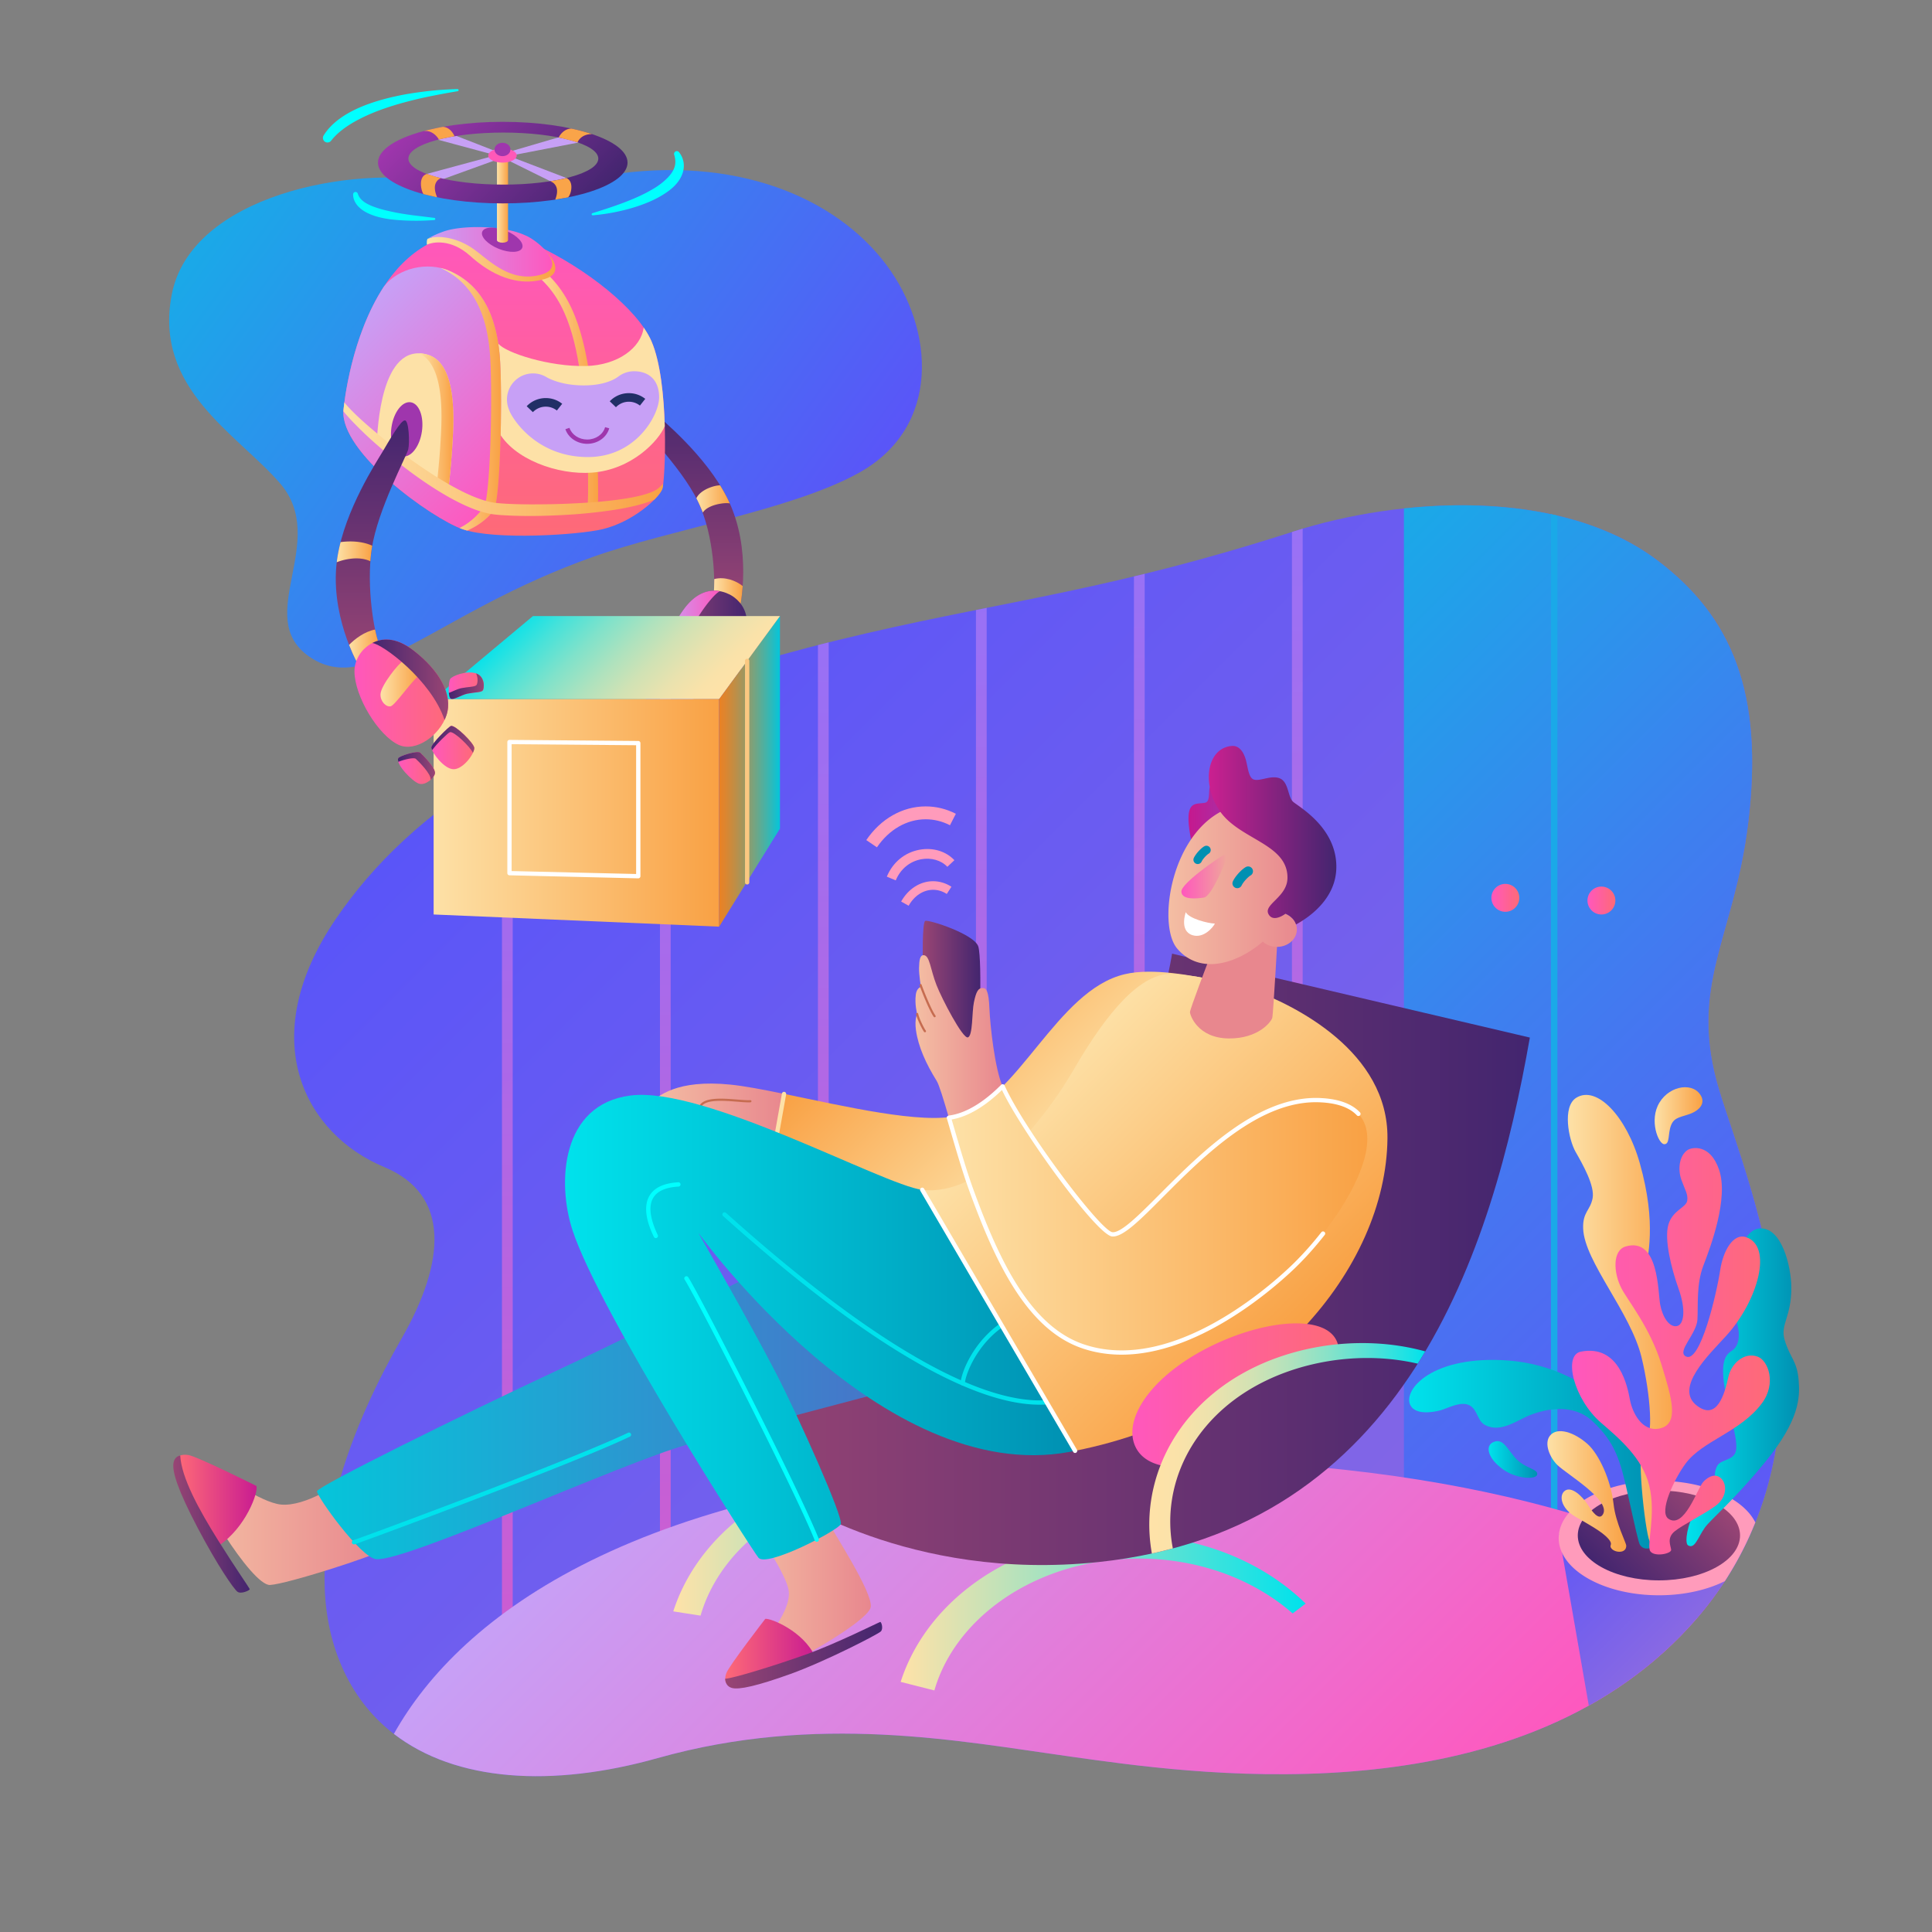 <svg xmlns="http://www.w3.org/2000/svg" xml:space="preserve" width="900" height="900" id="delivery">
  <rect width="100%" height="100%" fill="#808080" stroke="none"/>
  <linearGradient id="a" x1="261.567" x2="744.424" y1="317.736" y2="800.592" gradientUnits="userSpaceOnUse">
    <stop offset="0" style="stop-color:#5a55f8"></stop>
    <stop offset="1" style="stop-color:#8c6ae2"></stop>
  </linearGradient>
  <path fill="url(#a)" d="M772 261c34.5 26 49.891 61.472 42.334 122.667-6.668 54-28.334 75.667-13.333 124.667C814.968 553.955 867.384 675.789 783 762s-231.332 63.666-283.999 56.333S381 798 306.334 819c-68.021 19.131-127.385 6.323-148.084-45-20.501-50.833 8.084-114.333 28.751-150.333s22.88-67.169-8-80C142.5 528.5 118 484.5 156.5 428c34.17-50.146 99.073-98.791 247.168-133 67.098-15.5 115.332-20.5 198.666-47.333C651.726 231.762 726.494 226.706 772 261z"></path>
  <linearGradient id="b" x1="559.884" x2="886.624" y1="330.966" y2="657.706" gradientUnits="userSpaceOnUse">
    <stop offset="0" style="stop-color:#1aa9e8"></stop>
    <stop offset=".422" style="stop-color:#3d80ef"></stop>
    <stop offset=".791" style="stop-color:#5662f4"></stop>
    <stop offset="1" style="stop-color:#5f57f6"></stop>
  </linearGradient>
  <path fill="url(#b)" d="M801.001 508.333c-15.001-48.999 6.665-70.666 13.333-124.667C821.891 322.472 806.5 287 772 261c-31.389-23.655-76.698-28.586-118-24.151V709l136.53 44.799c73.608-85.567 24-201.273 10.471-245.466z"></path>
  <path fill="#1AA9E8" d="M725.5 736.576v-496.38c-.996-.233-1.996-.458-3-.673v497.053h3z"></path>
  <g opacity=".7">
    <linearGradient id="c" x1="604.334" x2="604.334" y1="771.667" y2="173" gradientUnits="userSpaceOnUse">
      <stop offset="0" style="stop-color:#ff57bd"></stop>
      <stop offset="1" style="stop-color:#a281ff"></stop>
    </linearGradient>
    <path fill="url(#c)" d="M606.834 716.478V246.27c-1.521.456-3.022.921-4.5 1.396l-.5.159v467.858c1.695.26 3.362.525 5 .795z"></path>
    <linearGradient id="d" x1="530.734" x2="530.734" y1="784.334" y2="185.667" gradientUnits="userSpaceOnUse">
      <stop offset="0" style="stop-color:#ff57bd"></stop>
      <stop offset="1" style="stop-color:#a281ff"></stop>
    </linearGradient>
    <path fill="url(#d)" d="M533.234 709.838V267.316c-1.68.413-3.342.814-5 1.212v441.219c1.679.024 3.348.053 5 .091z"></path>
    <linearGradient id="e" x1="457.134" x2="457.134" y1="797" y2="198.333" gradientUnits="userSpaceOnUse">
      <stop offset="0" style="stop-color:#ff57bd"></stop>
      <stop offset="1" style="stop-color:#a281ff"></stop>
    </linearGradient>
    <path fill="url(#e)" d="M459.634 712.528V283.169l-5 1v428.844c1.675-.167 3.343-.331 5-.485z"></path>
    <linearGradient id="f" x1="383.534" x2="383.534" y1="809.666" y2="211" gradientUnits="userSpaceOnUse">
      <stop offset="0" style="stop-color:#ff57bd"></stop>
      <stop offset="1" style="stop-color:#a281ff"></stop>
    </linearGradient>
    <path fill="url(#f)" d="M386.034 724.745V299.244c-1.678.419-3.345.841-5 1.264v425.547a434.41 434.41 0 0 1 5-1.31z"></path>
    <linearGradient id="g" x1="309.935" x2="309.935" y1="822.332" y2="223.667" gradientUnits="userSpaceOnUse">
      <stop offset="0" style="stop-color:#ff57bd"></stop>
      <stop offset="1" style="stop-color:#a281ff"></stop>
    </linearGradient>
    <path fill="url(#g)" d="M312.435 750.667V321.316c-1.683.605-3.35 1.213-5 1.824v429.815a476.287 476.287 0 0 1 5-2.288z"></path>
    <linearGradient id="h" x1="236.334" x2="236.334" y1="834.998" y2="236.333" gradientUnits="userSpaceOnUse">
      <stop offset="0" style="stop-color:#ff57bd"></stop>
      <stop offset="1" style="stop-color:#a281ff"></stop>
    </linearGradient>
    <path fill="url(#h)" d="M238.834 791.662V354.679a346.28 346.28 0 0 0-5 2.928V795.07a519.338 519.338 0 0 1 5-3.408z"></path>
  </g>
  <linearGradient id="i" x1="353.05" x2="634.157" y1="629.753" y2="910.86" gradientUnits="userSpaceOnUse">
    <stop offset="0" style="stop-color:#c7a0f6"></stop>
    <stop offset="1" style="stop-color:#ff57bd"></stop>
  </linearGradient>
  <path fill="url(#i)" d="M306.334 819c74.666-21 140-8 192.667-.667S698.616 848.211 783 762c8.744-8.934 16-18.255 22.001-27.829-47.845-25.449-147.075-61.128-319.334-53.171-188.655 8.715-271.339 71.57-302.18 126.722 28.78 22.213 73.531 25.148 122.847 11.278z"></path>
  <linearGradient id="j" x1="739.5" x2="752.5" y1="419.5" y2="419.5" gradientUnits="userSpaceOnUse">
    <stop offset="0" style="stop-color:#ff57bd"></stop>
    <stop offset="1" style="stop-color:#fe6a77"></stop>
  </linearGradient>
  <circle cx="746" cy="419.5" r="6.5" fill="url(#j)"></circle>
  <linearGradient id="k" x1="694.75" x2="707.75" y1="418.25" y2="418.25" gradientUnits="userSpaceOnUse">
    <stop offset="0" style="stop-color:#ff57bd"></stop>
    <stop offset="1" style="stop-color:#fe6a77"></stop>
  </linearGradient>
  <circle cx="701.25" cy="418.25" r="6.5" fill="url(#k)"></circle>
  <linearGradient id="l" x1="426.948" x2="163.764" y1="256.53" y2="24.259" gradientTransform="matrix(-.85 .016 -.019 -1 495.457 313.258)" gradientUnits="userSpaceOnUse">
    <stop offset="0" style="stop-color:#1aa9e8"></stop>
    <stop offset="1" style="stop-color:#5a55f8"></stop>
  </linearGradient>
  <path fill="url(#l)" d="M144 305.833c-26.5-18.5 9.766-53.886-13.667-80.833-20-23-58.873-43.865-50.313-87.854C89 91 164 76.667 205.694 84.858c26.371 5.181 30.805 4.237 76.973-3.191C342.75 72 389.5 92 413 123.5c22.223 29.788 25.667 75.5-13.076 96.866C368.485 237.705 312.5 246.5 276 259.5c-73.498 26.177-104.293 65.676-132 46.333z"></path>
  <linearGradient id="m" x1="419.563" x2="608.225" y1="751.291" y2="751.291" gradientUnits="userSpaceOnUse">
    <stop offset="0" style="stop-color:#ffe2a8"></stop>
    <stop offset=".418" style="stop-color:#97e2c4"></stop>
    <stop offset="1" style="stop-color:#00e2ec"></stop>
  </linearGradient>
  <path fill="url(#m)" d="M608.225 747.023a103.387 103.387 0 0 0-14.923-12.065c-8.301-5.534-17.354-9.917-26.802-13.138-18.924-6.426-39.349-8.215-59.262-5.449-19.896 2.794-39.42 10.338-55.739 22.909-8.14 6.276-15.451 13.815-21.327 22.509a86.861 86.861 0 0 0-7.635 13.821 82.203 82.203 0 0 0-2.975 7.88l15.705 3.979c1.751-6.07 4.358-11.881 7.736-17.352 4.574-7.415 10.503-14.103 17.328-19.827 13.675-11.479 30.816-19.049 48.769-22.317 17.976-3.262 36.882-2.42 54.551 2.791 14.077 4.148 27.456 11.157 38.523 20.844l6.051-4.585z"></path>
  <linearGradient id="n" x1="313.642" x2="502.304" y1="717.443" y2="717.443" gradientUnits="userSpaceOnUse">
    <stop offset="0" style="stop-color:#ffe2a8"></stop>
    <stop offset=".418" style="stop-color:#97e2c4"></stop>
    <stop offset="1" style="stop-color:#00e2ec"></stop>
  </linearGradient>
  <path fill="url(#n)" d="M502.304 714.176a103.387 103.387 0 0 0-14.923-12.065c-8.301-5.534-17.354-9.917-26.802-13.138-18.924-6.426-39.349-8.215-59.262-5.449-19.896 2.794-39.42 10.338-55.739 22.909-8.14 6.276-15.451 13.815-21.327 22.509a86.861 86.861 0 0 0-7.635 13.821 82.203 82.203 0 0 0-2.975 7.88l12.705 1.979c1.751-6.07 4.358-11.881 7.736-17.352 4.574-7.415 10.503-14.103 17.328-19.827 13.675-11.479 30.816-19.049 48.769-22.317 17.976-3.262 36.882-2.42 54.551 2.791 14.077 4.148 27.456 11.157 38.523 20.844l9.051-2.585z"></path>
  <linearGradient id="o" x1="331" x2="712.667" y1="586.654" y2="586.654" gradientUnits="userSpaceOnUse">
    <stop offset="0" style="stop-color:#994574"></stop>
    <stop offset="1" style="stop-color:#43256f"></stop>
  </linearGradient>
  <path fill="url(#o)" d="M712.667 483.334 546 444.25s-18.198 114.754-78.333 141.417C397 617 331 617 331 617l34.118 79.285S423 737 511.667 727.667c143.102-15.063 183.583-145.167 201-244.333z"></path>
  <linearGradient id="p" x1="90.478" x2="178.5" y1="710.313" y2="710.313" gradientUnits="userSpaceOnUse">
    <stop offset="0" style="stop-color:#f4bea3"></stop>
    <stop offset="1" style="stop-color:#e8878e"></stop>
  </linearGradient>
  <path fill="url(#p)" d="M178.5 722.001c-4.284 2.904-44.81 15.916-52.708 16.338-8.479.452-36.2-44.688-35.292-52.964.559-5.101 5.866-2.813 9.125-.75 3.259 2.065 22 15.375 31.25 16.25 11.722 1.108 27.802-10.486 27.802-10.486l19.823 31.612z"></path>
  <linearGradient id="q" x1="82.517" x2="119.554" y1="698.99" y2="698.99" gradientUnits="userSpaceOnUse">
    <stop offset="0" style="stop-color:#fe6a77"></stop>
    <stop offset="1" style="stop-color:#c91c91"></stop>
  </linearGradient>
  <path fill="url(#q)" d="M119.449 692.219c.981 2.798-4.886 19.531-17.949 28.094-22.182-28.184-18.798-41.636-18.798-41.636s1.635-1.464 5.103-.867c4.278.736 31.644 14.409 31.644 14.409z"></path>
  <linearGradient id="r" x1="80.72" x2="116.339" y1="709.963" y2="709.963" gradientUnits="userSpaceOnUse">
    <stop offset="0" style="stop-color:#994574"></stop>
    <stop offset="1" style="stop-color:#43256f"></stop>
  </linearGradient>
  <path fill="url(#r)" d="M83.968 678.015c.497 10.302 8.671 25.195 17.691 39.62 7.716 12.341 14.498 22.08 14.675 22.615.177.534-3.924 2.452-5.649 1.297-1.726-1.154-9.532-12.542-18.601-29.797-9.417-17.917-11.645-25.783-11.336-29.623.31-3.838 3.22-4.112 3.22-4.112z"></path>
  <linearGradient id="s" x1="147.665" x2="475.585" y1="640.316" y2="640.316" gradientUnits="userSpaceOnUse">
    <stop offset="0" style="stop-color:#05c5da"></stop>
    <stop offset="1" style="stop-color:#5860c4"></stop>
  </linearGradient>
  <path fill="url(#s)" d="M429.619 554.283s-121.037 61.222-169.952 84.05c-45 21.001-111.772 54.111-112 56.333s20.352 31.156 27.667 31.667c14.333 1 114.667-45 144.668-53.334 23.969-6.658 138.834-37.456 155.583-40.228l-45.966-78.488z"></path>
  <path fill="#00E2EC" d="M164.91 719.439a1 1 0 0 1-.311-1.95c5.792-1.899 101.7-37.436 127.968-50.058a1 1 0 1 1 .866 1.803c-26.327 12.65-122.41 48.253-128.211 50.155a.974.974 0 0 1-.312.05z"></path>
  <linearGradient id="t" x1="421.053" x2="500.088" y1="453.76" y2="532.795" gradientUnits="userSpaceOnUse">
    <stop offset="0" style="stop-color:#f9a144"></stop>
    <stop offset="1" style="stop-color:#fde1a7"></stop>
  </linearGradient>
  <path fill="url(#t)" d="M569.599 457.305c-14.25-2.89-32.573-6.574-45.692-3.473-31.739 7.502-49.732 58.729-77.739 65.835-16.546 4.198-52.98-4.362-80.923-10.099l-5.094 28.523c29.137 11.295 61.889 22.662 79.1 24.158C468 564.75 580.063 459.427 569.599 457.305z"></path>
  <linearGradient id="u" x1="302.5" x2="365.244" y1="521.429" y2="521.429" gradientUnits="userSpaceOnUse">
    <stop offset="0" style="stop-color:#f4bea3"></stop>
    <stop offset="1" style="stop-color:#e8878e"></stop>
  </linearGradient>
  <path fill="url(#u)" d="M340.25 505.25c-25-2.5-33.756 5.305-37.75 9 0 0 26.799 11.881 57.65 23.842l5.094-28.523c-9.773-2.007-18.516-3.672-24.994-4.319z"></path>
  <path fill="#C66C50" d="M326.552 515.399a.5.5 0 0 1-.404-.793c2.588-3.575 10.816-2.913 17.431-2.382 2.461.198 4.585.369 5.973.277a.501.501 0 0 1 .066.998c-1.458.097-3.618-.078-6.118-.279-6.027-.483-14.283-1.148-16.54 1.972a.505.505 0 0 1-.408.207z"></path>
  <path fill="#FDE1A7" d="M360.151 539.092a1 1 0 0 1-.986-1.176l5.094-28.523a1.001 1.001 0 0 1 1.969.351l-5.094 28.523a.999.999 0 0 1-.983.825z"></path>
  <linearGradient id="v" x1="345.129" x2="405.663" y1="745.438" y2="745.438" gradientUnits="userSpaceOnUse">
    <stop offset="0" style="stop-color:#f4bea3"></stop>
    <stop offset="1" style="stop-color:#e8878e"></stop>
  </linearGradient>
  <path fill="url(#v)" d="M385.875 708.875c1.803 4.261 20.75 32.75 19.75 39.75-1.074 7.515-51.275 35.481-58.375 33.25-4.375-1.375-1-6.25 1.375-8.75S369.25 752 367.375 740.75c-1.01-6.061-9.5-19.25-9.5-19.25l28-12.625z"></path>
  <linearGradient id="w" x1="337.84" x2="379.625" y1="769.113" y2="769.113" gradientUnits="userSpaceOnUse">
    <stop offset="0" style="stop-color:#fe6a77"></stop>
    <stop offset="1" style="stop-color:#c91c91"></stop>
  </linearGradient>
  <path fill="url(#w)" d="M356.5 754.125c2.625-.375 17.875 5.875 23.125 17.5C351.063 786.188 338.25 784 338.25 784s-1-1.688.125-4.625c1.388-3.624 18.125-25.25 18.125-25.25z"></path>
  <linearGradient id="x" x1="337.84" x2="410.944" y1="771.053" y2="771.053" gradientUnits="userSpaceOnUse">
    <stop offset="0" style="stop-color:#994574"></stop>
    <stop offset="1" style="stop-color:#43256f"></stop>
  </linearGradient>
  <path fill="url(#x)" d="M337.843 782.003c3.219-.003 23.207-6.13 37.525-11.254s34.194-15.124 34.694-15.187 1.563 3.125.25 4.438-25.729 13.917-42.125 19.813c-15.474 5.564-23.938 7.438-27.25 6.5s-3.094-4.31-3.094-4.31z"></path>
  <linearGradient id="y" x1="263.211" x2="500.81" y1="618.234" y2="618.234" gradientUnits="userSpaceOnUse">
    <stop offset="0" style="stop-color:#00e2ec"></stop>
    <stop offset="1" style="stop-color:#0090b2"></stop>
  </linearGradient>
  <path fill="url(#y)" d="M293.667 510.334c-32.417 4.166-34.165 40.746-27 62.667 12.583 38.499 84.004 149.538 86.667 152.667 3.895 4.577 37-12.667 38.333-15.667s-19.585-49.794-30-70c-12.333-23.927-36.333-65.667-36.333-65.667s85.167 118.416 173 102c.83-.155 1.652-.324 2.477-.487L429.62 554.284c-18.514-2.421-101.431-48.387-135.953-43.95z"></path>
  <path fill="#00E2EC" d="M484.229 654.362c-31.824 0-81.51-29.272-144.112-84.976-1.571-1.398-2.678-2.384-3.259-2.87a1 1 0 0 1 1.285-1.533c.589.494 1.71 1.492 3.303 2.909 81.456 72.479 124.377 85.874 146.059 84.357a.986.986 0 0 1 1.067.927.998.998 0 0 1-.927 1.067c-1.114.08-2.255.119-3.416.119z"></path>
  <path fill="#0FF" d="M305.5 576.75a1 1 0 0 1-.904-.572c-1.472-3.106-5.951-12.563-2.027-19.189 2.215-3.742 6.714-5.84 13.372-6.236a1 1 0 1 1 .12 1.996c-5.954.354-9.914 2.124-11.77 5.259-2.244 3.791-1.533 9.616 2.114 17.315a1 1 0 0 1-.905 1.427zM380.483 718.218a1 1 0 0 1-.929-.629c-9.433-23.571-54.792-112.386-60.647-121.551a1 1 0 0 1 1.685-1.076c5.874 9.193 51.362 98.254 60.818 121.885a1 1 0 0 1-.927 1.371z"></path>
  <path fill="#00E2EC" d="M448.448 645.373a1 1 0 0 1-.996-1.098c.638-6.485 6.965-19.796 18.521-27.77a1.001 1.001 0 0 1 1.137 1.647c-11.432 7.887-17.147 21.033-17.667 26.318a1.002 1.002 0 0 1-.995.903z"></path>
  <linearGradient id="z" x1="483.097" x2="604.12" y1="500.807" y2="621.83" gradientUnits="userSpaceOnUse">
    <stop offset="0" style="stop-color:#fde1a7"></stop>
    <stop offset="1" style="stop-color:#f9a144"></stop>
  </linearGradient>
  <path fill="url(#z)" d="M646.333 530.333c.417-40.333-42.833-62.083-63.999-69.666-3.377-1.21-20.859-5.938-35.859-6.938s-30.868 17.961-46.142 44.272C483.5 527 455.838 557.004 430 554.334c-.12-.013-.255-.035-.381-.051l71.191 121.563c89.144-17.7 144.899-85.157 145.523-145.513z"></path>
  <path fill="#FFF" d="M500.812 676.847a.999.999 0 0 1-.864-.495l-71.191-121.563a1 1 0 1 1 1.725-1.01l71.192 121.563a1.001 1.001 0 0 1-.862 1.505z"></path>
  <linearGradient id="A" x1="553.639" x2="577.001" y1="380.236" y2="380.236" gradientUnits="userSpaceOnUse">
    <stop offset="0" style="stop-color:#c5188e"></stop>
    <stop offset="1" style="stop-color:#9f36ad"></stop>
  </linearGradient>
  <path fill="url(#A)" d="M564.188 366.438c-1.804-.295.146 6.808-2.687 7.479-3.251.771-7.438-.792-7.833 6.25-.265 4.729 1.334 12.333 2 13.75s21.333-9.499 21.333-11.75c0-1-11.759-15.557-12.813-15.729z"></path>
  <linearGradient id="B" x1="554.334" x2="595.46" y1="457.381" y2="457.381" gradientUnits="userSpaceOnUse">
    <stop offset="0" style="stop-color:#e8878e"></stop>
    <stop offset="1" style="stop-color:#e8878e"></stop>
  </linearGradient>
  <path fill="url(#B)" d="M563.5 446.167c-1.156 2.889-9.166 24-9.166 25.333s3.541 12.125 18.104 12.25c13.753.118 19.729-7.749 20.229-9.583s2.793-43.156 2.793-43.156-14.794 2.655-20.46 5.655-11.5 9.501-11.5 9.501z"></path>
  <linearGradient id="C" x1="544.295" x2="606.076" y1="412.739" y2="412.739" gradientUnits="userSpaceOnUse">
    <stop offset="0" style="stop-color:#f4bea3"></stop>
    <stop offset="1" style="stop-color:#e8878e"></stop>
  </linearGradient>
  <path fill="url(#C)" d="M598.819 425.654a25.407 25.407 0 0 0 1.556-3.779c1.35-4.3 12.125-18.875 0-32.625s-27.863-12.877-27.863-12.877c-27.012 10.252-33.604 54.408-24.137 65.502 10.73 12.574 28.038 6.989 39.896-3.219 1.68 1.502 4.019 2.438 6.608 2.438 5.111 0 9.255-3.631 9.255-8.109.001-3.243-2.177-6.033-5.315-7.331z"></path>
  <linearGradient id="D" x1="550.33" x2="571.5" y1="408.396" y2="408.396" gradientUnits="userSpaceOnUse">
    <stop offset="0" style="stop-color:#ff57bd"></stop>
    <stop offset="1" style="stop-color:#efa69a"></stop>
  </linearGradient>
  <path fill="url(#D)" d="M569.926 398.359c-2.537 1.399-19.855 13.208-19.593 17.056s6.822 3.236 10.496 2.711c3.673-.524 10.671-17.702 10.671-18.892 0-1.356-1.574-.875-1.574-.875z"></path>
  <path fill="#FFF" d="M552.375 424.938c1.563 3 10.25 5.188 13.563 5.313-.688 1.5-5.154 7.103-10.5 5.375-6.188-2.001-3.063-10.688-3.063-10.688z"></path>
  <path fill="#0090B2" d="M576.373 413.75a2.25 2.25 0 0 1-2.031-3.214c1.354-2.859 4.562-5.91 6.09-6.674a2.25 2.25 0 0 1 2.013 4.025c-.616.318-3.104 2.607-4.036 4.576a2.252 2.252 0 0 1-2.036 1.287zM557.948 402.505a2 2 0 0 1-1.806-2.857c1.022-2.159 3.572-4.76 5.001-5.475a2.001 2.001 0 0 1 1.792 3.577c-.507.271-2.44 2.054-3.178 3.61a2 2 0 0 1-1.809 1.145z"></path>
  <linearGradient id="E" x1="563.111" x2="622.519" y1="389.066" y2="389.066" gradientUnits="userSpaceOnUse">
    <stop offset="0" style="stop-color:#cb2090"></stop>
    <stop offset="1" style="stop-color:#43256f"></stop>
  </linearGradient>
  <path fill="url(#E)" d="M602.375 373.5c-2.5-2.25-2.017-9.108-6.125-10.875-4.166-1.792-9.764 1.744-12.5.375-2.166-1.083-2.5-5.875-3.375-9s-2.791-6.833-6.625-6.5c-11.659 1.013-14.234 18.111-5.232 30.71 9.316 13.04 31.483 14.956 31.233 30.873-.138 8.75-11.084 12.167-8.906 16.608 2.14 4.363 7.761.125 7.959-.027a.393.393 0 0 1 .012-.021c2.358.972 4.173 2.792 4.931 5.011 5.996-3.281 18.252-11.699 18.754-25.904.674-19.081-17.626-29-20.126-31.25z"></path>
  <linearGradient id="F" x1="429.762" x2="456.681" y1="460.802" y2="460.802" gradientUnits="userSpaceOnUse">
    <stop offset="0" style="stop-color:#994574"></stop>
    <stop offset="1" style="stop-color:#43256f"></stop>
  </linearGradient>
  <path fill="url(#F)" d="M429.875 449.625c0-1.625-.375-19.875 1.125-20.625s23.081 6.187 24.75 12c1.813 6.313.888 49.195-1.999 51.208-4.125 2.875-22.789-8.739-23.539-12.864s-.337-29.719-.337-29.719z"></path>
  <path fill="#FF9BBB" d="m423.284 421.925-3.493-1.949c3.312-5.934 8.873-9.476 14.876-9.476 2.989 0 5.946.892 8.55 2.58l-2.175 3.356c-1.983-1.285-4.128-1.937-6.375-1.937-4.533.001-8.789 2.777-11.383 7.426zM417.268 410.107l-4.154-1.73c2.799-6.718 8.366-11.29 15.272-12.542 6.224-1.129 12.282.695 16.208 4.879l-3.281 3.079c-2.834-3.02-7.478-4.373-12.123-3.53-5.376.974-9.721 4.563-11.922 9.844zM408.506 394.721l-4.958-3.38c6.796-9.968 16.876-15.685 27.658-15.685 4.885 0 9.619 1.155 14.068 3.433l-2.734 5.341c-3.595-1.841-7.409-2.774-11.334-2.774-8.766.001-17.039 4.762-22.7 13.065z"></path>
  <linearGradient id="G" x1="426.451" x2="467.063" y1="482.813" y2="482.813" gradientUnits="userSpaceOnUse">
    <stop offset="0" style="stop-color:#f4bea3"></stop>
    <stop offset="1" style="stop-color:#e8878e"></stop>
  </linearGradient>
  <path fill="url(#G)" d="m467.063 506.066-.003-.006c-3.597-8.022-5.81-28.144-6.143-36.227s-1.415-9.535-3.083-9.584c-2.146-.063-3.084 1.625-4.146 6.625-.989 4.656-.438 15.625-2.813 16.375s-12.126-17.965-14.625-24.375c-2.875-7.375-3.128-13.774-5.948-13.913-1.76-.087-2.083 2.297-2.177 5.851-.086 3.251.875 8.938.875 8.938s-1.958.417-2.375 3.5c-.623 4.602.625 9.125.625 9.125s-1.276 2.298-.563 7.5c1.063 7.75 4.785 15.854 9.646 23.625 1.129 1.805 3.204 8.646 5.698 17.167 5.092-.603 13.831-3.365 25.032-14.601z"></path>
  <path fill="#C66C50" d="M435.375 473.875a.498.498 0 0 1-.405-.206c-2.07-2.847-5.941-12.624-6.583-14.62a.5.5 0 0 1 .952-.307c.61 1.9 4.465 11.625 6.439 14.339a.499.499 0 0 1-.403.794zM430.872 480.874a.495.495 0 0 1-.35-.146c-.609-.608-3.262-5.758-3.762-8.256a.5.5 0 1 1 .98-.195c.497 2.483 3.085 7.331 3.489 7.744a.502.502 0 0 1-.357.853z"></path>
  <linearGradient id="H" x1="442.031" x2="636.945" y1="568.041" y2="568.041" gradientUnits="userSpaceOnUse">
    <stop offset="0" style="stop-color:#fde1a7"></stop>
    <stop offset="1" style="stop-color:#f9a144"></stop>
  </linearGradient>
  <path fill="url(#H)" d="M615 512.5c-44-2-84.039 63.5-96.833 62.501-6.416-.501-42.16-48.992-51.104-68.935-11.2 11.235-19.939 13.998-25.031 14.601 3.12 10.662 6.896 23.956 10.302 33.333C464.5 587.5 479 618.667 504.75 627.25c32.34 10.779 70.75-11.75 96.75-36.25s57.5-76.5 13.5-78.5z"></path>
  <path fill="#FFF" d="M522.479 631.057c-6.029 0-12.079-.869-18.045-2.858-26.214-8.737-40.983-40.66-53.04-73.856-2.989-8.229-6.244-19.401-9.116-29.259l-1.207-4.135a.998.998 0 0 1 .842-1.274c5.261-.622 13.772-3.611 24.441-14.313a1.002 1.002 0 0 1 1.62.297c9.427 21.018 44.914 67.929 50.271 68.347 4.033.333 12.374-8.025 21.994-17.688 19.385-19.466 45.937-46.11 74.807-44.815 8.457.385 14.672 2.632 18.472 6.679a1 1 0 1 1-1.457 1.369c-3.432-3.654-9.188-5.689-17.106-6.05-27.982-1.299-54.177 25.026-73.298 44.229-10.785 10.833-18.577 18.632-23.567 18.271-7.014-.548-41.777-48.207-51.336-68.222-9.873 9.584-18.003 12.802-23.439 13.717l.884 3.03c2.863 9.828 6.108 20.969 9.074 29.135 11.886 32.725 26.387 64.174 51.794 72.644 39.428 13.143 83.254-24.256 95.748-36.029 4.972-4.686 10.062-10.305 14.72-16.252a.999.999 0 1 1 1.574 1.232c-4.719 6.025-9.879 11.723-14.923 16.475-10.828 10.2-44.834 39.323-79.707 39.326z"></path>
  <linearGradient id="I" x1="527.498" x2="623.648" y1="649.902" y2="649.902" gradientUnits="userSpaceOnUse">
    <stop offset="0" style="stop-color:#ff57bd"></stop>
    <stop offset="1" style="stop-color:#fe6a77"></stop>
  </linearGradient>
  <path fill="url(#I)" d="M545.472 682.683c3.385-7.959 8.097-15.305 13.773-21.732 5.674-6.438 12.305-11.957 19.496-16.482 7.194-4.528 14.95-8.069 22.948-10.69a117.724 117.724 0 0 1 21.959-4.926c-.093-1.75-.512-3.384-1.307-4.861-6.616-12.295-36.399-8.685-61.764 4.919-25.798 13.836-37.915 33.439-31.299 45.734 2.749 5.107 8.426 8.007 15.934 8.683.09-.215.169-.432.26-.645z"></path>
  <linearGradient id="J" x1="535.375" x2="663.94" y1="674.67" y2="674.67" gradientUnits="userSpaceOnUse">
    <stop offset="0" style="stop-color:#ffe2a8"></stop>
    <stop offset=".105" style="stop-color:#fae2a9"></stop>
    <stop offset=".228" style="stop-color:#ece2ad"></stop>
    <stop offset=".362" style="stop-color:#d4e2b3"></stop>
    <stop offset=".502" style="stop-color:#b3e2bc"></stop>
    <stop offset=".647" style="stop-color:#88e2c8"></stop>
    <stop offset=".797" style="stop-color:#54e2d6"></stop>
    <stop offset=".948" style="stop-color:#17e2e6"></stop>
    <stop offset="1" style="stop-color:#00e2ec"></stop>
  </linearGradient>
  <path fill="url(#J)" d="M622.312 626.294a117.98 117.98 0 0 0-24.605 5.236c-7.998 2.621-15.754 6.162-22.948 10.69-7.191 4.525-13.822 10.045-19.496 16.482-5.677 6.428-10.389 13.773-13.773 21.732-3.392 7.953-5.445 16.515-5.973 25.194-.376 6.018.012 12.108 1.074 18.05 3.32-.723 6.567-1.523 9.763-2.38a65.977 65.977 0 0 1-1.153-15.168c.306-7.572 1.941-15.1 4.789-22.172 2.84-7.077 6.884-13.693 11.857-19.561 4.969-5.877 10.862-11.003 17.353-15.272 13.001-8.54 28.313-13.691 43.931-15.661 12.398-1.53 25.138-1.05 37.296 1.786a256.677 256.677 0 0 0 3.516-5.717c-13.517-3.735-27.724-4.663-41.631-3.239z"></path>
  <linearGradient id="K" x1="341.642" x2="279.418" y1="702.534" y2="764.759" gradientTransform="matrix(-1 0 0 1 1067.313 0)" gradientUnits="userSpaceOnUse">
    <stop offset="0" style="stop-color:#5a55f8"></stop>
    <stop offset="1" style="stop-color:#8c6ae2"></stop>
  </linearGradient>
  <path fill="url(#K)" d="M815.388 714.699h-89.173l13.91 79.842C755.518 785.97 770.003 775.278 783 762c14.58-14.896 25.071-30.855 32.388-47.301z"></path>
  <path fill="#FF9BBB" d="M772.786 689.832c-25.783 0-46.686 11.934-46.686 26.654 0 14.723 20.902 26.655 46.686 26.655 11.761 0 22.497-2.488 30.706-6.586a156.163 156.163 0 0 0 14.203-27.348c-5.549-11.181-23.548-19.375-44.909-19.375z"></path>
  <linearGradient id="L" x1="794.391" x2="751.183" y1="693.666" y2="736.874" gradientUnits="userSpaceOnUse">
    <stop offset="0" style="stop-color:#994574"></stop>
    <stop offset="1" style="stop-color:#43256f"></stop>
  </linearGradient>
  <ellipse cx="772.786" cy="715.27" fill="url(#L)" rx="37.793" ry="20.927"></ellipse>
  <linearGradient id="M" x1="274.244" x2="296.513" y1="519.738" y2="519.738" gradientTransform="matrix(-1 0 0 1 1067.313 0)" gradientUnits="userSpaceOnUse">
    <stop offset="0" style="stop-color:#f9a144"></stop>
    <stop offset="1" style="stop-color:#fde1a7"></stop>
  </linearGradient>
  <path fill="url(#M)" d="M792.627 510.949c1.42 3.047-.696 6.039-4.687 7.673-4.532 1.856-7.979 1.543-9.52 5.63-1.54 4.088-.435 8.787-3.146 8.758s-7.229-11.216-2.224-19.412c5.05-8.268 16.335-9.607 19.577-2.649z"></path>
  <linearGradient id="N" x1="295.665" x2="410.877" y1="677.441" y2="677.441" gradientTransform="matrix(-1 0 0 1 1067.313 0)" gradientUnits="userSpaceOnUse">
    <stop offset="0" style="stop-color:#0090b2"></stop>
    <stop offset="1" style="stop-color:#00e2ec"></stop>
  </linearGradient>
  <path fill="url(#N)" d="M766.613 674.375c-2.193-6.031-24.537-37.559-63.74-40.574-35.414-2.725-49.405 13.524-45.92 20.698 2.33 4.798 10.691 3.427 14.118 2.467 3.427-.959 9.439-4.396 13.434-2.33 3.976 2.057 3.502 7.319 7.539 9.321 7.239 3.589 14.69-2.407 20.836-4.798 7.401-2.878 19.875-5.482 28.785 2.742 10.908 10.069 13.189 18.774 16.602 34.061 3.411 15.286 5.025 22.848 5.742 23.784.891 1.166 2.33 2.468 6.168.96s-1.097-21.109-.686-29.06-2.878-17.271-2.878-17.271z"></path>
  <linearGradient id="O" x1="309.746" x2="346.477" y1="694.78" y2="694.78" gradientTransform="matrix(-1 0 0 1 1067.313 0)" gradientUnits="userSpaceOnUse">
    <stop offset="0" style="stop-color:#f9a144"></stop>
    <stop offset="1" style="stop-color:#fde1a7"></stop>
  </linearGradient>
  <path fill="url(#O)" d="M757.565 720.021c-.034-1.406-4.935-10.6-5.894-19.327-1.251-11.374-6.925-23.359-12.063-27.964-6.169-5.527-14.121-8.189-17.546-3.975-2.971 3.656-.046 10.327 3.427 13.707 4.446 4.327 24.83 16.276 21.292 22.847-1.919 3.564-5.421-1.702-7.036-4.203-2.834-4.387-7.612-8.695-10.6-6.763-3.107 2.01-2.104 8.225 4.66 12.153 6.618 3.846 12.505 7.028 15.353 10.236 2.692 3.032.09 2.923 1.553 4.66 1.685 2 6.947 2.376 6.854-1.371z"></path>
  <linearGradient id="P" x1="229.246" x2="281.693" y1="646.25" y2="646.25" gradientTransform="matrix(-1 0 0 1 1067.313 0)" gradientUnits="userSpaceOnUse">
    <stop offset="0" style="stop-color:#0090b2"></stop>
    <stop offset="1" style="stop-color:#00e2ec"></stop>
  </linearGradient>
  <path fill="url(#P)" d="M786.352 719.884c-1.795-1.066-.137-10.692 3.29-15.489 3.427-4.798 9.869-7.128 9.869-10.555 0-3.428-1.696-6.448.274-10.692 1.782-3.838 8.772-2.33 9.047-8.499.274-6.168-2.861-13.771-5.26-27.199-2.143-12.004-.191-16.141 2.93-18.035 3.838-2.33 4.66-7.95 1.781-15.9-2.004-5.534-.865-40.374 11.378-41.26 10.417-.754 14.711 17.805 14.804 27.278.137 13.913-5.232 17.374-3.152 24.536 2.467 8.498 5.849 9.687 6.579 19.054.603 7.718.549 18.23-15.626 37.97-15.308 18.68-25.385 26.698-28.101 30.567-3.336 4.752-4.661 10.098-7.813 8.224z"></path>
  <linearGradient id="Q" x1="283.163" x2="336.956" y1="615.102" y2="615.102" gradientTransform="matrix(-1 0 0 1 1067.313 0)" gradientUnits="userSpaceOnUse">
    <stop offset="0" style="stop-color:#f9a144"></stop>
    <stop offset="1" style="stop-color:#fde1a7"></stop>
  </linearGradient>
  <path fill="url(#Q)" d="M772.918 719.198c0-6.854-3.016-29.06 3.29-40.849 6.306-11.788 9.869-23.851 6.854-37.01s-17.819-38.519-16.723-47.291 5.62-23.577-2.468-52.226c-6.124-21.694-20.022-36.421-29.608-30.431-6.579 4.112-3.563 19.465-.273 25.222 3.289 5.757 9.006 15.804 7.909 21.561s-4.704 6.384-4.399 14.199c.603 15.369 22.123 38.946 27.194 59.919 4.209 17.402 5.758 38.381 1.371 39.203s.298 42.107 2.342 46.345c2.044 4.237 4.511 1.358 4.511 1.358z"></path>
  <linearGradient id="R" x1="242.845" x2="334.998" y1="629.467" y2="629.467" gradientTransform="matrix(-1 0 0 1 1067.313 0)" gradientUnits="userSpaceOnUse">
    <stop offset="0" style="stop-color:#fe6a77"></stop>
    <stop offset="1" style="stop-color:#ff57bd"></stop>
  </linearGradient>
  <path fill="url(#R)" d="M786.17 535.702c-4.112 2.74-4.571 9.32-2.926 13.89 1.645 4.569 3.16 6.677 2.741 9.688-.456 3.288-6.762 4.385-8.772 11.147-2.01 6.763 1.28 20.286 4.752 29.974 3.473 9.688 2.559 16.815-.914 17.363-3.472.549-6.58-4.204-7.677-10.053-1.096-5.848-.571-31.609-16.082-27.05-6.214 1.827-5.758 12.336-1.828 19.739 3.029 5.708 13.25 18.185 18.459 35.091 4.819 15.64 8.61 28.051-.913 29.975-8.134 1.644-12.611-7.494-13.708-13.342-1.097-5.849-4.822-25.967-22.846-22.48-8.498 1.644-3.191 22.282 9.321 33.081 8.531 7.363 19.366 16.533 22.48 29.242 3.381 13.798-1.463 27.963.548 30.704 2.012 2.742 9.87 1.098 9.688-.73-.184-1.827-2.193-5.483 1.646-8.591 3.838-3.106 12.764-7.403 18.824-11.696 6.06-4.292 5.482-10.966 2.375-13.342-3.105-2.376-6.694.614-8.04 2.193-2.652 3.106-8.774 21.978-16.085 16.997-4.652-3.17 2.799-18.698 8.042-25.771 7.858-10.602 25.496-14.622 35.458-27.963 7.021-9.404 2.896-19.952-1.829-21.749-6.488-2.469-12.436 3.409-13.731 9.344-1.737 7.948-5.239 20.58-14.597 13.502-10.876-8.226 5.497-23.716 13.523-32.532 14.896-16.358 22.024-42.038 9.14-46.057-5.737-1.79-10.51 6.212-11.881 15.353-1.572 10.488-9.287 44.051-16.083 40.208-4.204-2.378 5.118-10.417 5.483-17.18s-.549-16.45 2.741-25.04 11.929-31.322 7.31-44.777c-4.202-12.247-12.79-10.358-14.619-9.138z"></path>
  <linearGradient id="S" x1="351.205" x2="373.848" y1="679.873" y2="679.873" gradientTransform="matrix(-1 0 0 1 1067.313 0)" gradientUnits="userSpaceOnUse">
    <stop offset="0" style="stop-color:#0090b2"></stop>
    <stop offset="1" style="stop-color:#00e2ec"></stop>
  </linearGradient>
  <path fill="url(#S)" d="M695.539 671.839c-3.77 1.782-2.467 7.471 4.436 12.522 6.529 4.778 15.895 4.965 16.126 2.456.231-2.51-5.025-2.661-9.321-6.754-4.297-4.093-6.222-10.596-11.241-8.224z"></path>
  <linearGradient id="T" x1="317.907" x2="317.907" y1="283.337" y2="180.885" gradientUnits="userSpaceOnUse">
    <stop offset="0" style="stop-color:#994574"></stop>
    <stop offset="1" style="stop-color:#43256f"></stop>
  </linearGradient>
  <path fill="url(#T)" d="M289.92 180.945c-1.671.752 3.459 10.578 5.094 13.333 1.635 2.755 22.13 22.77 30.042 39.156 7.914 16.386 8.007 38.101 7.439 42.993-.567 4.892 12.112 6.911 12.112 6.911s6.227-27.194-5.763-51.209c-9.854-19.737-30.414-36.604-34.646-40.409-5.014-4.51-12.537-11.559-14.278-10.775z"></path>
  <linearGradient id="U" x1="324.393" x2="339.981" y1="232.447" y2="232.447" gradientUnits="userSpaceOnUse">
    <stop offset="0" style="stop-color:#fde1a7"></stop>
    <stop offset="1" style="stop-color:#f9a144"></stop>
  </linearGradient>
  <path fill="url(#U)" d="M335.476 226.119a76.135 76.135 0 0 1 3.37 6.009c.399.8.775 1.604 1.136 2.41-1.606-.579-10.064.296-12.595 4.246a78.628 78.628 0 0 0-2.33-5.35 50.906 50.906 0 0 0-.664-1.319c1.94-4.157 8.815-6.157 11.083-5.996z"></path>
  <linearGradient id="V" x1="332.478" x2="345.977" y1="276.347" y2="276.347" gradientUnits="userSpaceOnUse">
    <stop offset="0" style="stop-color:#fde1a7"></stop>
    <stop offset="1" style="stop-color:#f9a144"></stop>
  </linearGradient>
  <path fill="url(#V)" d="M345.977 273.007c-.452 6.306-1.369 10.33-1.369 10.33s-12.68-2.019-12.112-6.911c.145-1.245.193-3.635.236-6.678 4.81-1.248 10.06.669 13.245 3.259z"></path>
  <linearGradient id="W" x1="309.332" x2="348.347" y1="301.089" y2="301.089" gradientUnits="userSpaceOnUse">
    <stop offset="0" style="stop-color:#994574"></stop>
    <stop offset="1" style="stop-color:#43256f"></stop>
  </linearGradient>
  <path fill="url(#W)" d="M339.978 276.977c-3.722-1.89-13.101-5.125-21.878 7.439s-11.508 25.203-5.692 33.339c5.815 8.136 18.896 12.369 25.375 6.609 7.72-6.865 12.938-27.614 9.474-38.842-1.673-5.416-6.156-7.975-7.279-8.545z"></path>
  <linearGradient id="X" x1="309.332" x2="335.383" y1="297.394" y2="297.394" gradientUnits="userSpaceOnUse">
    <stop offset="0" style="stop-color:#c7a0f6"></stop>
    <stop offset="1" style="stop-color:#ff57bd"></stop>
  </linearGradient>
  <path fill="url(#X)" d="M318.099 284.416c6.197-8.87 12.69-9.863 17.284-9.017-4.379 1.842-21.033 24.596-21.438 44.234a19.498 19.498 0 0 1-1.539-1.878c-5.815-8.136-3.085-20.775 5.693-33.339z"></path>
  <linearGradient id="Y" x1="202" x2="335" y1="378.667" y2="378.667" gradientUnits="userSpaceOnUse">
    <stop offset="0" style="stop-color:#fde1a7"></stop>
    <stop offset="1" style="stop-color:#f9a144"></stop>
  </linearGradient>
  <path fill="url(#Y)" d="m202 426 133 5.667v-106H202z"></path>
  <path fill="#FFF" d="M297.333 409.167h-.023l-60-1.417a1 1 0 0 1-.977-1v-61.083c0-.267.106-.522.296-.71a1.06 1.06 0 0 1 .712-.29l60 .5a1 1 0 0 1 .992 1v62a.996.996 0 0 1-1 1zm-59-3.394 58 1.37v-59.984l-58-.483v59.097z"></path>
  <linearGradient id="Z" x1="335" x2="363.334" y1="359.334" y2="359.334" gradientUnits="userSpaceOnUse">
    <stop offset="0" style="stop-color:#ea8124"></stop>
    <stop offset=".096" style="stop-color:#de852e"></stop>
    <stop offset=".269" style="stop-color:#be8e47"></stop>
    <stop offset=".5" style="stop-color:#8a9d70"></stop>
    <stop offset=".777" style="stop-color:#43b3a9"></stop>
    <stop offset="1" style="stop-color:#05c5da"></stop>
  </linearGradient>
  <path fill="url(#Z)" d="M363.333 386 335 431.667v-106L363.333 287z"></path>
  <linearGradient id="aa" x1="252" x2="318.5" y1="275.668" y2="342.167" gradientUnits="userSpaceOnUse">
    <stop offset="0" style="stop-color:#00e2ec"></stop>
    <stop offset=".017" style="stop-color:#07e2ea"></stop>
    <stop offset=".179" style="stop-color:#48e2d9"></stop>
    <stop offset=".34" style="stop-color:#80e2ca"></stop>
    <stop offset=".494" style="stop-color:#ade2be"></stop>
    <stop offset=".64" style="stop-color:#d1e2b4"></stop>
    <stop offset=".777" style="stop-color:#eae2ae"></stop>
    <stop offset=".901" style="stop-color:#fae2a9"></stop>
    <stop offset="1" style="stop-color:#ffe2a8"></stop>
  </linearGradient>
  <path fill="url(#aa)" d="M363.333 287H248.25L202 325.667h133z"></path>
  <path fill="#FBC881" d="M348.052 412.033a1 1 0 0 1-1-1V307.855a1 1 0 0 1 2 0v103.178a1 1 0 0 1-1 1z"></path>
  <linearGradient id="ab" x1="234.875" x2="234.875" y1="249.551" y2="108.685" gradientUnits="userSpaceOnUse">
    <stop offset="0" style="stop-color:#fe6a77"></stop>
    <stop offset="1" style="stop-color:#ff57bd"></stop>
  </linearGradient>
  <path fill="url(#ab)" d="M160 191.25c.404-5.258 7.333-67.25 46.25-80.5 9.889-3.367 30-2.917 43.833 3.583C272.914 125.061 296.96 143.87 303.5 159c8.5 19.667 6.373 65.31 5.025 68.773-1.75 4.5-13.775 15.352-27.775 18.727-11.153 2.689-50.5 5.25-65.25 0s-57-35.75-55.5-55.25z"></path>
  <linearGradient id="ac" x1="247.306" x2="278.635" y1="179.833" y2="179.833" gradientUnits="userSpaceOnUse">
    <stop offset="0" style="stop-color:#fde1a7"></stop>
    <stop offset="1" style="stop-color:#f9a144"></stop>
  </linearGradient>
  <path fill="url(#ac)" d="M249.694 122.94c3.818 3.189 7.68 6.726 10.759 10.897 3.112 4.145 5.515 8.758 7.399 13.502 3.764 9.523 5.625 19.529 7.071 29.43 1.417 9.93 2.352 19.894 2.979 29.881.6 9.991.939 19.993.593 30.075l-4.741-.2c.426-9.814.184-19.737-.321-29.618-.531-9.885-1.37-19.766-2.677-29.557-1.333-9.776-3.079-19.511-6.57-28.571-1.747-4.515-3.952-8.825-6.788-12.674-2.814-3.879-6.312-7.159-10.092-10.378l2.388-2.787z"></path>
  <path fill="#FDE1A7" d="M273 170.5c-17.132.432-37.5-6.167-40.879-10.442 0 0-2.246 23.567-.121 40.609 7 13.333 27.975 20.711 43.833 19.5 18.542-1.417 31-14.833 33.845-21.657-.408-14.069-2.023-29.894-6.179-39.509-.899-2.082-2.141-4.234-3.655-6.424-1.227 9.428-11.974 17.548-26.844 17.923z"></path>
  <linearGradient id="ad" x1="166.982" x2="245.01" y1="145.113" y2="223.141" gradientUnits="userSpaceOnUse">
    <stop offset="0" style="stop-color:#c7a0f6"></stop>
    <stop offset="1" style="stop-color:#ff57bd"></stop>
  </linearGradient>
  <path fill="url(#ad)" d="M230 237.75c3-4.25 4.065-49.753 3-69-1.167-21.083-8.25-35.875-23.667-42.583-10.124-4.405-23.758-1.402-30.482 7.317-15.133 23.054-18.57 54.111-18.852 57.766-1.5 19.5 40.75 50 55.5 55.25.66.235 1.384.449 2.138.653 5.687-2.412 10.096-6.192 12.363-9.403z"></path>
  <linearGradient id="ae" x1="198.81" x2="258.694" y1="119.533" y2="119.533" gradientUnits="userSpaceOnUse">
    <stop offset="0" style="stop-color:#fde1a7"></stop>
    <stop offset="1" style="stop-color:#f9a144"></stop>
  </linearGradient>
  <path fill="url(#ae)" d="M219.063 119.219c6.44 5.817 19.326 15.212 34.604 10.781 12.479-3.619-1.495-16.498-7.323-18.805-13.195-4.286-29.135-3.278-35.927-2.903-2.132.118-8.885 2.109-11.092 2.896-.527.188-.574 1.625-.467 2.848 2.732-1.403 11.306-2.855 20.205 5.183z"></path>
  <path fill="#FDE1A7" d="M175.5 206.375c.375-6 1.853-46.945 23.375-41.25 14.958 3.958 12.359 33.304 11.75 43.75-.473 8.115-2 21.75-2 21.75l-33.125-24.25z"></path>
  <linearGradient id="af" x1="195.283" x2="211.183" y1="197.609" y2="197.609" gradientUnits="userSpaceOnUse">
    <stop offset="0" style="stop-color:#fde1a7"></stop>
    <stop offset="1" style="stop-color:#f9a144"></stop>
  </linearGradient>
  <path fill="url(#af)" d="M198.875 165.125a15.56 15.56 0 0 0-3.592-.532c12.777 5.908 10.396 33.066 9.815 43.034-.346 5.933-1.254 14.81-1.718 19.159l5.245 3.84s1.527-13.635 2-21.75c.609-10.447 3.208-39.793-11.75-43.751z"></path>
  <linearGradient id="ag" x1="205.169" x2="233.402" y1="185.984" y2="185.984" gradientUnits="userSpaceOnUse">
    <stop offset="0" style="stop-color:#fde1a7"></stop>
    <stop offset="1" style="stop-color:#f9a144"></stop>
  </linearGradient>
  <path fill="url(#ag)" d="M233 168.75c-1.167-21.083-8.25-35.875-23.667-42.583a23.635 23.635 0 0 0-4.164-1.352c15.1 6.8 22.068 21.495 23.223 42.369 1.065 19.247 0 64.75-3 69-2.218 3.142-6.038 7.171-11.312 9.768.497.205.971.389 1.419.548.66.235 1.384.449 2.138.653 5.686-2.412 10.096-6.192 12.362-9.403 3.001-4.25 4.066-49.753 3.001-69z"></path>
  <linearGradient id="ah" x1="199.081" x2="257.274" y1="117.3" y2="117.3" gradientUnits="userSpaceOnUse">
    <stop offset="0" style="stop-color:#c7a0f6"></stop>
    <stop offset="1" style="stop-color:#ff57bd"></stop>
  </linearGradient>
  <path fill="url(#ah)" d="M219.479 115.25c7.308 4.68 17.534 17.056 32.813 12.625 12.479-3.619-1.713-15.901-7.542-18.208-10.083-4.75-29.252-4.838-37.833-1.917a45.237 45.237 0 0 0-7.836 3.544c3.249-1.542 11.761-1.574 20.398 3.956z"></path>
  <ellipse cx="233.959" cy="111.695" fill="#9F36AD" rx="10.042" ry="4.529" transform="rotate(22.089 233.99 111.703)"></ellipse>
  <linearGradient id="ai" x1="159.984" x2="308.957" y1="213.909" y2="213.909" gradientUnits="userSpaceOnUse">
    <stop offset="0" style="stop-color:#fde1a7"></stop>
    <stop offset="1" style="stop-color:#f9a144"></stop>
  </linearGradient>
  <path fill="url(#ai)" d="M308.957 225.408c-.124.109-.25.215-.373.325l-1.1 1-.53.493a6.465 6.465 0 0 1-.425.359c-1.238.946-2.934 1.667-4.647 2.255-3.475 1.165-7.208 1.894-10.947 2.485a183.91 183.91 0 0 1-11.347 1.361c-3.806.344-7.627.586-11.453.771-3.824.208-7.654.348-11.485.423-7.648.103-15.357.18-22.879-.352-1.876-.15-3.708-.313-5.365-.689-1.732-.365-3.477-.896-5.207-1.512-3.463-1.245-6.869-2.846-10.205-4.605-6.683-3.521-13.109-7.669-19.373-12.044a254.356 254.356 0 0 1-18.217-13.978c-2.938-2.454-5.84-4.955-8.618-7.567a92.042 92.042 0 0 1-4.036-4.012c-.807-.863-1.629-1.765-2.327-2.667a78.506 78.506 0 0 0-.423 3.795c-.009.122-.009.246-.016.369.15.186.298.374.451.557a94.923 94.923 0 0 0 3.956 4.372 177.747 177.747 0 0 0 8.385 8.164 258.514 258.514 0 0 0 18.041 14.847c6.26 4.655 12.767 9.016 19.693 12.807 3.475 1.875 7.057 3.61 10.85 5.017 1.899.697 3.851 1.316 5.893 1.769 2.115.468 4.145.632 6.114.79 7.89.52 15.647.517 23.434.222 3.889-.145 7.774-.354 11.657-.633 3.881-.306 7.759-.691 11.632-1.17 3.873-.483 7.743-1.049 11.596-1.826 3.853-.784 7.699-1.693 11.497-3.147a41.284 41.284 0 0 0 1.726-.733c1.87-1.916 3.136-3.64 3.618-4.88.138-.359.286-1.177.43-2.366z"></path>
  <ellipse cx="189.432" cy="199.989" fill="#9F36AD" rx="12.746" ry="7.158" transform="rotate(98.413 189.439 200.002)"></ellipse>
  <path fill="#C7A0F6" d="M307.051 185.112c0-8.237-4.947-12.167-11.667-12.167-2.699 0-5.185.89-7.202 2.377l-.01-.008s-4.29 3.804-14.343 4.186c-10.26.39-16.626-2.383-18.944-3.629a12.107 12.107 0 0 0-.95-.552l-.056-.037-.009.006a12.104 12.104 0 0 0-5.538-1.342c-6.719 0-12.167 5.447-12.167 12.167 0 1.658.334 3.236.935 4.676l-.001.003c.775 2.958 11.833 22.053 36.65 22.125 22.615.066 33.302-19.667 33.302-27.805z"></path>
  <path fill="#212F66" d="m248.24 192-2.884-2.771a12.233 12.233 0 0 1 8.894-3.789c2.805 0 5.448.918 7.644 2.654l-2.48 3.138a8.25 8.25 0 0 0-5.164-1.792 8.257 8.257 0 0 0-6.01 2.56zM286.929 189.705l-2.884-2.771a12.233 12.233 0 0 1 8.894-3.789c2.805 0 5.448.918 7.644 2.654l-2.48 3.138a8.25 8.25 0 0 0-5.164-1.792 8.267 8.267 0 0 0-6.01 2.56z"></path>
  <path fill="#9F36AD" d="M273.531 206.75c-4.646 0-8.82-2.803-10.15-6.815l1.898-.629c1.063 3.206 4.456 5.444 8.252 5.444 3.972 0 7.404-2.369 8.348-5.76l1.927.536c-1.183 4.253-5.409 7.224-10.275 7.224z"></path>
  <path fill="#C7A0F6" d="m233.898 71.672 35.159-10.289 1.178 4.859-35.966 6.961z"></path>
  <path fill="#C7A0F6" d="m233.86 73.119-31.806-8.556 1.559-4.751 30.694 11.944z"></path>
  <path fill="#C7A0F6" d="m234.36 73.314-35.774 12.945-1.505-4.768 36.726-9.93z"></path>
  <path fill="#C7A0F6" d="m234.426 71.655 32.659 12.492-2.003 4.581-31.341-15.508z"></path>
  <linearGradient id="aj" x1="231.5" x2="236.667" y1="92.165" y2="92.165" gradientUnits="userSpaceOnUse">
    <stop offset="0" style="stop-color:#fde1a7"></stop>
    <stop offset="1" style="stop-color:#f9a144"></stop>
  </linearGradient>
  <path fill="url(#aj)" d="M236.667 71.265H231.5v40.568h.005c0 .008-.005.016-.005.024 0 .667 1.157 1.208 2.583 1.208s2.583-.541 2.583-1.208c0-.008-.005-.016-.005-.024h.005V71.265z"></path>
  <ellipse cx="234.083" cy="72.438" fill="#FF58B8" rx="6.625" ry="3.313"></ellipse>
  <ellipse cx="234.083" cy="69.633" fill="#9F36AD" rx="3.721" ry="3.117"></ellipse>
  <linearGradient id="ak" x1="203.625" x2="264.793" y1="45.166" y2="106.334" gradientUnits="userSpaceOnUse">
    <stop offset="0" style="stop-color:#9f36ad"></stop>
    <stop offset="1" style="stop-color:#43256f"></stop>
  </linearGradient>
  <path fill="url(#ak)" d="M234.208 56.75c-32.102 0-58.125 8.507-58.125 19s26.023 19 58.125 19 58.125-8.507 58.125-19-26.023-19-58.125-19zm.267 29.25c-24.43 0-44.234-5.429-44.234-12.125s19.804-12.125 44.234-12.125 44.234 5.429 44.234 12.125S258.904 86 234.475 86z"></path>
  <path fill="#F9A449" d="M263.899 82.928c-.03-.015-1.519.386-1.535.356-1.856.414-3.84.786-5.928 1.114.144.125.301.239.475.335-.059-.05.057.002.105.022a3.89 3.89 0 0 1 .628.371 4.413 4.413 0 0 1 1.717 2.618c.361 1.514.017 3.427-.709 5.244 1.158-.176 4.805-.834 5.92-1.034 1.209-.766 3.209-7.141-.673-9.026zM203.424 91.394c-.728-1.818-1.073-3.733-.711-5.249a4.408 4.408 0 0 1 1.717-2.618c.138-.1.281-.191.423-.269.07-.039.141-.074.205-.102.048-.02.164-.072.105-.022.071-.039.13-.091.196-.135-1.999-.48-6.459-2.009-6.588-1.965-4.24 1.435-2.427 8.373-1.465 9.396 1.096.26 5.064 1.22 6.216 1.455a1.345 1.345 0 0 0-.092-.475l-.006-.016zM204.437 64.975c1.583-.365 5.537-1.2 7.298-1.502 0 0-1.651-4.223-5.44-4.39-2.597.465-6.629 1.396-8.965 1.981 4.649-.606 7.067 3.836 7.107 3.911zM260.271 64.024c1.708.379 7.281 1.839 8.766 2.283.016-.077 1.485-3.911 6.767-3.823-2.909-.975-6.133-1.847-9.622-2.6-3.994.116-5.869 4.012-5.911 4.14z"></path>
  <path fill="#0FF" d="M275.963 99.322c4.357-1.37 8.669-2.744 12.894-4.291 4.219-1.546 8.361-3.247 12.259-5.273 1.936-1.033 3.84-2.094 5.584-3.325 1.743-1.225 3.344-2.584 4.69-4.034 1.329-1.462 2.399-3.023 2.872-4.723.132-.409.226-.885.28-1.273l.05-.704c.012-.228.017-.458.006-.691-.041-.93-.223-1.902-.523-2.907l-.015-.05a1.289 1.289 0 0 1 2.234-1.181 9.908 9.908 0 0 1 1.836 3.467c.099.326.18.659.249.997.069.315.106.763.135 1 .054.75.042 1.412-.033 2.12-.355 2.803-1.742 5.28-3.424 7.199-1.683 1.953-3.679 3.445-5.712 4.748a46.474 46.474 0 0 1-6.308 3.355c-4.314 1.901-8.763 3.291-13.259 4.354a95.306 95.306 0 0 1-13.617 2.191.503.503 0 0 1-.547-.455.505.505 0 0 1 .349-.524zM166.671 90.199c.468 1.468 1.283 2.51 2.397 3.426 1.102.908 2.457 1.615 3.889 2.231 2.892 1.2 6.09 2.025 9.331 2.72 3.246.726 6.577 1.242 9.93 1.688l10.127 1.237a.503.503 0 0 1-.023 1c-3.419.271-6.849.375-10.289.313-3.441-.05-6.894-.245-10.363-.677-3.454-.494-6.949-1.23-10.285-2.823-1.659-.793-3.291-1.837-4.637-3.309a9.079 9.079 0 0 1-1.651-2.532 7.476 7.476 0 0 1-.459-1.458 6.652 6.652 0 0 1-.142-1.461l.002-.056a1.114 1.114 0 0 1 2.173-.299zM213.215 42.489a330.391 330.391 0 0 0-16.235 3.081c-2.68.591-5.341 1.249-7.979 1.96a133.495 133.495 0 0 0-7.837 2.315c-5.163 1.672-10.184 3.711-14.847 6.214-4.635 2.517-8.977 5.526-12.06 9.476l-.02.025a2.132 2.132 0 0 1-2.991.368 2.14 2.14 0 0 1-.503-2.797c1.595-2.587 3.685-4.797 5.965-6.66 2.289-1.863 4.767-3.414 7.325-4.735 5.124-2.647 10.538-4.421 15.971-5.858a134.358 134.358 0 0 1 8.214-1.817c2.752-.503 5.514-.915 8.278-1.274 5.524-.728 11.077-1.132 16.621-1.292a.502.502 0 0 1 .518.484.504.504 0 0 1-.42.51z"></path>
  <linearGradient id="al" x1="173.465" x2="173.465" y1="309.875" y2="195.829" gradientUnits="userSpaceOnUse">
    <stop offset="0" style="stop-color:#994574"></stop>
    <stop offset="1" style="stop-color:#43256f"></stop>
  </linearGradient>
  <path fill="url(#al)" d="M188.667 195.833c1.82.22 2.239 10.382 1.5 13.5s-14.333 28.333-17 46.333 1.333 39.5 3.333 44-9.5 10.208-9.5 10.208-14.053-24.1-9.77-50.598c3.52-21.777 18.114-44.008 21.02-48.902 3.443-5.798 8.521-14.77 10.417-14.541z"></path>
  <linearGradient id="am" x1="156.865" x2="173.407" y1="257.07" y2="257.07" gradientUnits="userSpaceOnUse">
    <stop offset="0" style="stop-color:#fde1a7"></stop>
    <stop offset="1" style="stop-color:#f9a144"></stop>
  </linearGradient>
  <path fill="url(#am)" d="M163.696 252.228a34.405 34.405 0 0 0-5.042.31 75.63 75.63 0 0 0-1.425 6.74 60.98 60.98 0 0 0-.365 2.639 24.816 24.816 0 0 1 1.742-.618 26.984 26.984 0 0 1 5.345-1.08c3.075-.298 6.098.036 8.587 1.249a79.32 79.32 0 0 1 .628-5.801c.071-.48.154-.968.24-1.458a20.573 20.573 0 0 0-2.434-.918c-2.414-.721-4.869-1.027-7.276-1.063z"></path>
  <linearGradient id="an" x1="162.613" x2="176.733" y1="301.57" y2="301.57" gradientUnits="userSpaceOnUse">
    <stop offset="0" style="stop-color:#fde1a7"></stop>
    <stop offset="1" style="stop-color:#f9a144"></stop>
  </linearGradient>
  <path fill="url(#an)" d="M162.613 300.424c2.312 5.884 4.387 9.451 4.387 9.451s11.5-5.708 9.5-10.208c-.509-1.145-1.147-3.394-1.771-6.401-4.963.959-9.495 4.413-12.116 7.158z"></path>
  <linearGradient id="ao" x1="165.125" x2="208.789" y1="322.889" y2="322.889" gradientUnits="userSpaceOnUse">
    <stop offset="0" style="stop-color:#ff57bd"></stop>
    <stop offset="1" style="stop-color:#fe6a77"></stop>
  </linearGradient>
  <path fill="url(#ao)" d="M169.523 302.423c2.989-2.914 10.977-8.798 23.102.577s18.5 20.625 15.375 30.125-14.348 17.441-22.25 13.875c-9.417-4.25-20.583-22.5-20.625-34.25-.02-5.668 3.496-9.447 4.398-10.327z"></path>
  <linearGradient id="ap" x1="177.247" x2="195.638" y1="318.368" y2="318.368" gradientUnits="userSpaceOnUse">
    <stop offset="0" style="stop-color:#fde1a7"></stop>
    <stop offset="1" style="stop-color:#f9a144"></stop>
  </linearGradient>
  <path fill="url(#ap)" d="M188.083 307.667c-2.417 1.25-10.708 11.75-10.833 15.75-.107 3.416 2.68 6.092 4.763 5.592s9.987-12.134 13.321-14.425c2.088-1.436-7.251-6.917-7.251-6.917z"></path>
  <linearGradient id="aq" x1="209.028" x2="225.377" y1="319.424" y2="319.424" gradientUnits="userSpaceOnUse">
    <stop offset="0" style="stop-color:#ff57bd"></stop>
    <stop offset="1" style="stop-color:#fe6a77"></stop>
  </linearGradient>
  <path fill="url(#aq)" d="M209.688 316.313c-.688 1.063-1.125 8.063.188 9.063s4.894-1.646 7.875-2.25c3.292-.667 6.189-.55 7.063-1.4s1.309-6.701-3.19-8.088-11.041 1.29-11.936 2.675z"></path>
  <linearGradient id="ar" x1="200.935" x2="220.938" y1="348.245" y2="348.245" gradientUnits="userSpaceOnUse">
    <stop offset="0" style="stop-color:#ff57bd"></stop>
    <stop offset="1" style="stop-color:#fe6a77"></stop>
  </linearGradient>
  <path fill="url(#ar)" d="M210.063 338.188c2.006-.617 10.827 8.141 10.875 10.25.063 2.75-5.187 9.896-9.604 9.896s-10.146-7.708-10.396-10.021c-.18-1.657 8.041-9.792 9.125-10.125z"></path>
  <linearGradient id="as" x1="185.377" x2="202.638" y1="357.789" y2="357.789" gradientUnits="userSpaceOnUse">
    <stop offset="0" style="stop-color:#ff57bd"></stop>
    <stop offset="1" style="stop-color:#fe6a77"></stop>
  </linearGradient>
  <path fill="url(#as)" d="M185.5 353.25c.481-1.114 9-3.75 10.25-2.625s7.195 7.063 6.875 9.625c-.25 2-4.313 5.813-7.438 4.813S184.313 356 185.5 353.25z"></path>
  <linearGradient id="at" x1="209.091" x2="225.375" y1="319.647" y2="319.647" gradientUnits="userSpaceOnUse">
    <stop offset="0" style="stop-color:#43256f"></stop>
    <stop offset="1" style="stop-color:#994574"></stop>
  </linearGradient>
  <path fill="url(#at)" d="M221.768 313.694c1.097 2.196.721 4.93.145 5.491-.874.85-3.771.733-7.063 1.4-1.928.39-4.104 1.631-5.758 2.191.103 1.24.343 2.262.784 2.598 1.313 1 4.894-1.646 7.875-2.25 3.292-.667 6.189-.55 7.063-1.4.863-.839 1.29-6.558-3.046-8.03z"></path>
  <linearGradient id="au" x1="200.935" x2="220.938" y1="344.435" y2="344.435" gradientUnits="userSpaceOnUse">
    <stop offset="0" style="stop-color:#43256f"></stop>
    <stop offset="1" style="stop-color:#994574"></stop>
  </linearGradient>
  <path fill="url(#au)" d="M209.592 341.079c1.851-.569 9.485 6.829 10.697 9.636.417-.884.662-1.686.648-2.277-.048-2.109-8.869-10.867-10.875-10.25-1.083.333-9.304 8.468-9.125 10.125.033.302.163.699.367 1.155 2.084-2.954 7.428-8.125 8.288-8.389z"></path>
  <linearGradient id="av" x1="185.385" x2="202.638" y1="356.842" y2="356.842" gradientUnits="userSpaceOnUse">
    <stop offset="0" style="stop-color:#43256f"></stop>
    <stop offset="1" style="stop-color:#994574"></stop>
  </linearGradient>
  <path fill="url(#av)" d="M195.75 350.625c-1.25-1.125-9.769 1.511-10.25 2.625-.186.43-.133.999.066 1.64 2.74-1.099 7.259-2.188 8.144-1.391 1.25 1.125 7.195 7.063 6.875 9.625-.008.066-.031.138-.047.208 1.154-1.009 1.979-2.215 2.088-3.082.319-2.562-5.626-8.5-6.876-9.625z"></path>
  <linearGradient id="aw" x1="173.438" x2="208.789" y1="316.643" y2="316.643" gradientUnits="userSpaceOnUse">
    <stop offset="0" style="stop-color:#43256f"></stop>
    <stop offset="1" style="stop-color:#994574"></stop>
  </linearGradient>
  <path fill="url(#aw)" d="M192.625 303c-8.56-6.619-15.054-5.63-19.187-3.452 4.729.452 27.411 17.205 33.653 35.829.35-.738.658-1.489.909-2.251 3.125-9.501-3.25-20.751-15.375-30.126z"></path>
</svg>
